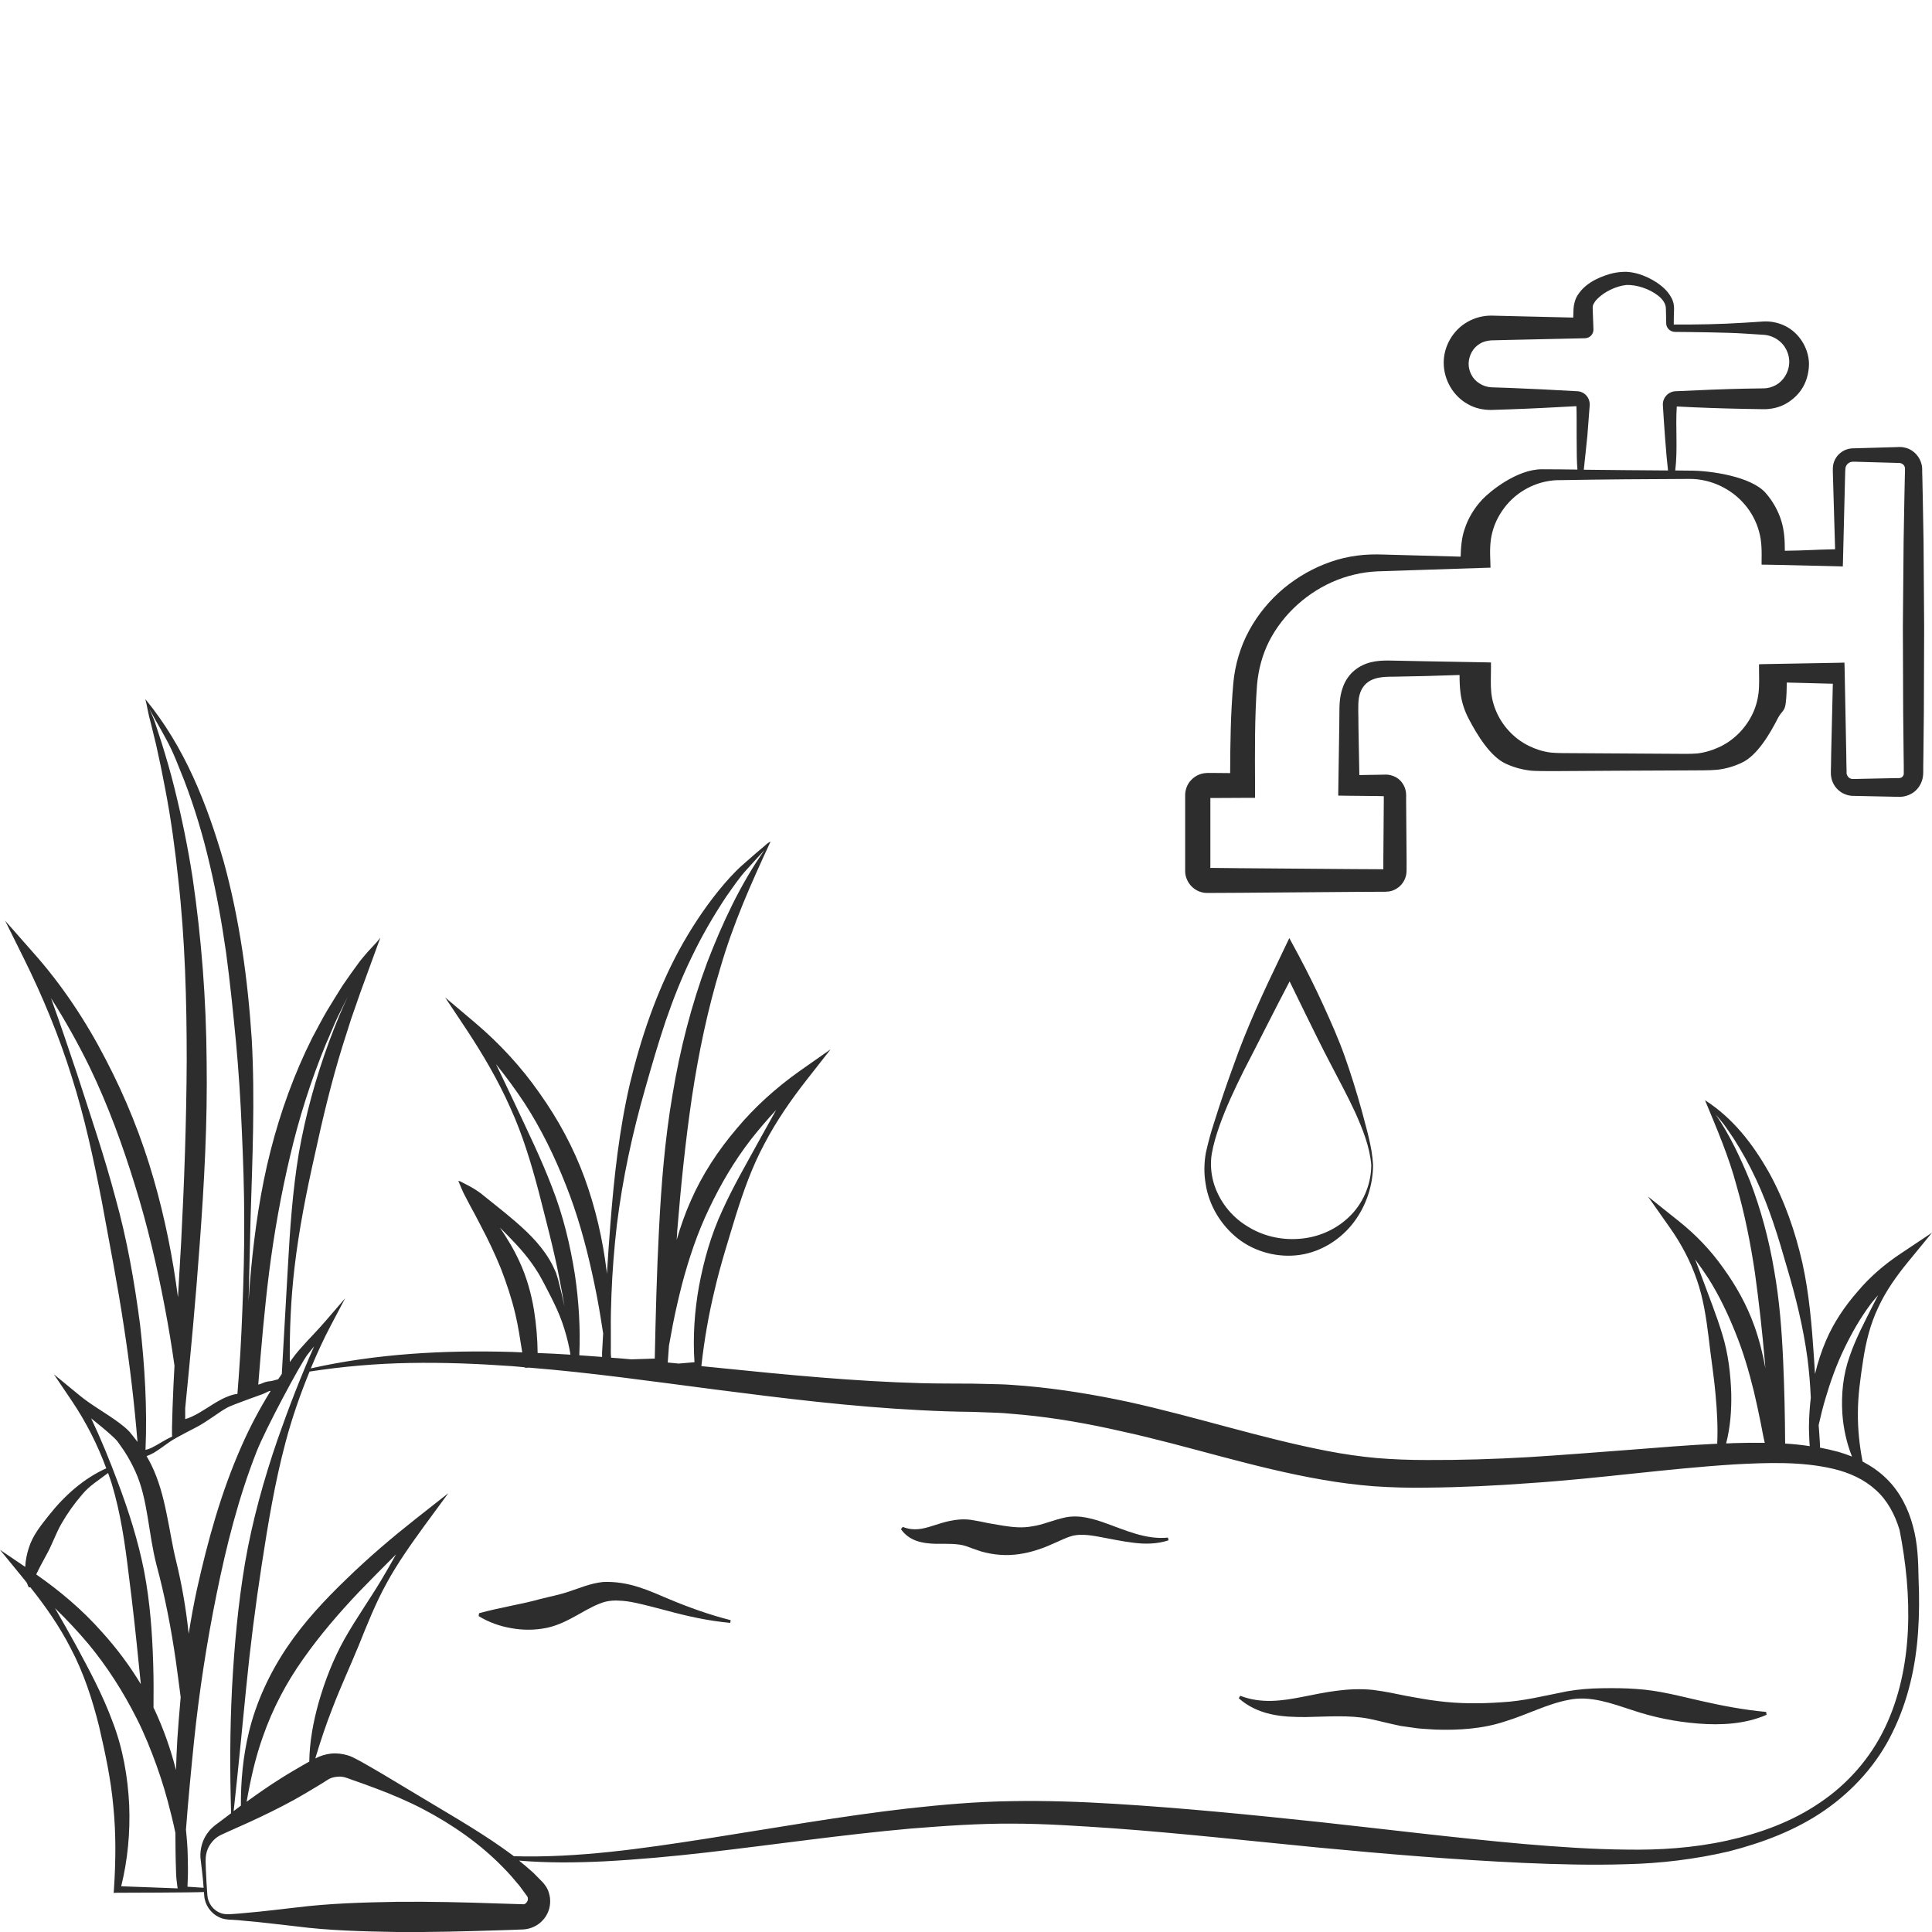 <?xml version="1.0" encoding="utf-8"?>
<!-- Generator: Adobe Illustrator 24.1.2, SVG Export Plug-In . SVG Version: 6.00 Build 0)  -->
<svg version="1.1" id="Layer_1" xmlns="http://www.w3.org/2000/svg" xmlns:xlink="http://www.w3.org/1999/xlink" x="0px" y="0px"
	 viewBox="0 0 128 128" style="enable-background:new 0 0 128 128;" xml:space="preserve">
<style type="text/css">
	.st0{fill:#2D2D2D;}
</style>
<g>
	<path class="st0" d="M112.74,112.7c-1.4-0.31-2.81-0.71-4.32-0.8c-0.75-0.06-1.52-0.06-2.29-0.05c-0.76,0.01-1.54,0.07-2.29,0.2
		c-1.49,0.29-2.93,0.66-4.36,0.73c-1.42,0.1-2.81,0.1-4.21-0.08c-0.7-0.08-1.39-0.22-2.09-0.34c-0.71-0.14-1.35-0.29-2.22-0.4
		c-1.65-0.17-3.2,0.17-4.61,0.45c-1.41,0.28-2.78,0.48-4.18-0.06l-0.1,0.16c0.57,0.52,1.31,0.87,2.09,1.05
		c0.78,0.18,1.57,0.2,2.32,0.2c1.52-0.03,2.93-0.14,4.21,0.11c0.59,0.12,1.38,0.33,2.12,0.48c0.38,0.05,0.76,0.11,1.14,0.16
		c0.38,0.04,0.77,0.05,1.16,0.08c1.54,0.05,3.13-0.05,4.6-0.54c1.48-0.45,2.81-1.17,4.22-1.43c1.41-0.3,2.83,0.23,4.21,0.68
		c1.39,0.47,2.85,0.77,4.37,0.89c1.51,0.12,3.11,0.04,4.53-0.58l-0.03-0.19C115.52,113.28,114.15,113.02,112.74,112.7z"/>
	<path class="st0" d="M73.1,100.86c-0.37-0.13-0.75-0.24-1.16-0.32c-0.4-0.08-0.91-0.1-1.35-0.01c-0.87,0.19-1.52,0.5-2.19,0.59
		c-0.66,0.13-1.3,0.06-1.95-0.04l-0.99-0.17c-0.34-0.08-0.63-0.13-1.16-0.22c-0.98-0.12-1.81,0.18-2.48,0.39
		c-0.69,0.22-1.28,0.37-2.01,0.08l-0.12,0.15c0.23,0.34,0.59,0.62,1.02,0.77c0.42,0.15,0.87,0.19,1.27,0.2
		c0.81,0,1.49-0.02,2.01,0.15c0.2,0.07,0.64,0.24,1.02,0.36c0.4,0.11,0.81,0.19,1.24,0.22c0.85,0.07,1.74-0.08,2.54-0.35
		c0.81-0.26,1.51-0.66,2.1-0.86c0.53-0.19,1.22-0.12,1.95,0.02c0.73,0.13,1.48,0.3,2.25,0.39c0.77,0.1,1.58,0.09,2.33-0.16
		l-0.04-0.18C75.9,102.02,74.55,101.37,73.1,100.86z"/>
	<path class="st0" d="M126.74,101.12c-0.3-1.15-0.87-2.3-1.77-3.17c-0.47-0.46-1-0.82-1.57-1.12c-0.21-1.08-0.32-2.15-0.31-3.21
		c0-1.18,0.17-2.34,0.35-3.52c0.18-1.18,0.47-2.38,1-3.48c0.51-1.11,1.23-2.11,2-3.05l1.56-1.9l-2.1,1.4
		c-1.05,0.7-2.02,1.53-2.84,2.51c-0.84,0.96-1.57,2.04-2.08,3.23c-0.31,0.72-0.55,1.46-0.73,2.22l-0.07-1.08
		c-0.14-2.1-0.31-4.21-0.77-6.29c-0.47-2.06-1.17-4.1-2.21-5.98c-1.06-1.87-2.36-3.58-4.24-4.79c0.81,1.95,1.58,3.74,2.09,5.66
		c0.55,1.9,0.93,3.84,1.22,5.79c0.27,1.96,0.49,3.93,0.66,5.92c0.01,0.13,0.02,0.25,0.03,0.38c-0.17-0.95-0.41-1.9-0.74-2.82
		c-0.49-1.36-1.2-2.64-2.05-3.81c-0.83-1.18-1.83-2.22-2.95-3.11l-2.04-1.63l1.47,2.09c0.74,1.05,1.35,2.2,1.77,3.43
		c0.43,1.22,0.62,2.52,0.78,3.8c0.14,1.28,0.35,2.54,0.46,3.81c0.1,1.08,0.16,2.17,0.11,3.25c-1.93,0.09-3.83,0.25-5.74,0.4
		c-2.26,0.17-4.51,0.35-6.76,0.49c-2.25,0.13-4.5,0.2-6.74,0.19c-1.13,0-2.23-0.04-3.32-0.13c-1.09-0.1-2.19-0.26-3.28-0.47
		c-4.36-0.84-8.68-2.26-13.17-3.25c-2.25-0.48-4.53-0.86-6.84-1.06c-0.58-0.04-1.16-0.1-1.74-0.11l-1.74-0.04
		c-1.13-0.01-2.24,0-3.37-0.03c-4.49-0.12-8.99-0.56-13.5-1.02c-0.36-0.04-0.73-0.07-1.1-0.11l0-0.03c0.19-1.71,0.48-3.38,0.88-5.03
		c0.38-1.65,0.9-3.26,1.39-4.89c0.51-1.62,1.08-3.25,1.9-4.77c0.79-1.52,1.78-2.94,2.83-4.28l1.56-1.99L52.92,71
		c-1.51,1.08-2.91,2.33-4.11,3.77c-1.22,1.43-2.27,3.02-3.03,4.75c-0.38,0.85-0.69,1.73-0.95,2.63c0.02-0.21,0.03-0.41,0.04-0.62
		c0.24-2.96,0.54-5.91,0.97-8.83c0.44-2.92,1.04-5.81,1.9-8.63c0.83-2.85,2.01-5.52,3.31-8.31c-0.08,0.03-0.25,0.14-0.3,0.2
		l-0.22,0.19l-0.45,0.38l-0.88,0.77c-0.59,0.52-1.12,1.13-1.61,1.73c-0.99,1.23-1.85,2.55-2.61,3.94c-1.5,2.78-2.52,5.8-3.25,8.84
		c-0.71,3.06-1.05,6.19-1.29,9.29c-0.09,1.1-0.16,2.2-0.23,3.3c-0.01-0.07-0.01-0.13-0.02-0.2c-0.26-2.09-0.73-4.16-1.46-6.16
		c-0.73-2-1.75-3.88-2.98-5.61c-1.21-1.74-2.66-3.3-4.26-4.66l-2-1.69l1.43,2.15C32,69.87,33,71.57,33.8,73.37
		c0.82,1.79,1.39,3.69,1.89,5.58c0.48,1.9,0.99,3.78,1.36,5.7c0.13,0.65,0.25,1.31,0.36,1.96c0,0,0,0,0-0.01
		c-0.13-0.6-0.27-1.21-0.43-1.81l-0.14-0.46l-0.21-0.46c-0.15-0.3-0.32-0.58-0.5-0.84c-0.75-1.07-1.72-1.89-2.66-2.67l-1.42-1.14
		c-0.23-0.2-0.52-0.39-0.78-0.54c-0.13-0.08-0.27-0.15-0.41-0.22l-0.21-0.11l-0.1-0.05c-0.04-0.04-0.15-0.06-0.19-0.05
		c0.03,0.05,0.06,0.1,0.08,0.16c0,0.01-0.01,0.02,0,0.02l0.02,0.03c0.07,0.16,0.14,0.35,0.24,0.56l0.4,0.77
		c0.26,0.48,0.52,0.95,0.76,1.43c0.5,0.94,0.95,1.9,1.34,2.86c0.37,0.97,0.7,1.95,0.94,2.97c0.2,0.83,0.32,1.69,0.46,2.55
		c-0.22-0.01-0.44-0.02-0.66-0.03c-4.47-0.13-8.99,0.11-13.35,1.09c0.41-0.98,0.85-1.95,1.35-2.89l0.93-1.76l-1.3,1.51
		c-0.53,0.62-1.12,1.2-1.67,1.83c-0.25,0.28-0.48,0.58-0.7,0.89c-0.02-2.09,0.07-4.17,0.31-6.24c0.29-2.5,0.78-4.98,1.33-7.42
		c0.53-2.45,1.11-4.88,1.85-7.27l0.57-1.79l0.62-1.78l1.32-3.62c-0.18,0.24-0.39,0.47-0.63,0.72c-0.24,0.25-0.48,0.54-0.71,0.82
		c-0.41,0.55-0.78,1.08-1.16,1.63c-0.36,0.56-0.7,1.13-1.05,1.7c-0.34,0.58-0.64,1.17-0.96,1.76c-1.2,2.39-2.11,4.92-2.77,7.51
		c-0.66,2.59-1.04,5.24-1.29,7.88c-0.06,0.68-0.12,1.36-0.16,2.05l0.13-5.42c0.12-3.96,0.3-7.91,0.08-11.9
		c-0.26-3.96-0.8-7.93-1.86-11.79c-1.11-3.83-2.58-7.59-5.19-10.76c0.12,0.45,0.19,1,0.35,1.54l0.36,1.47l0.32,1.48l0.29,1.48
		c0.38,1.97,0.65,3.97,0.86,5.96c0.45,3.99,0.56,8.01,0.56,12.02c-0.02,4.02-0.16,8.04-0.37,12.06c-0.07,1.21-0.14,2.42-0.21,3.62
		c-0.34-2.64-0.87-5.27-1.61-7.84C9.4,75.39,8.33,72.72,7,70.18c-1.31-2.54-2.91-4.95-4.81-7.08L0.34,61l1.23,2.48
		c1.25,2.52,2.34,5.15,3.18,7.85c0.86,2.7,1.45,5.47,1.99,8.24c0.51,2.78,1.05,5.54,1.47,8.33c0.39,2.53,0.69,5.07,0.9,7.63
		c-0.17-0.23-0.34-0.44-0.52-0.66c-0.24-0.26-0.46-0.42-0.69-0.6c-0.89-0.66-1.87-1.19-2.64-1.83l-1.69-1.39l1.2,1.78
		c0.93,1.38,1.69,2.88,2.27,4.45c-1.49,0.67-2.76,1.8-3.79,3.1c-0.52,0.66-1.08,1.33-1.34,2.17c-0.13,0.4-0.22,0.83-0.24,1.26
		L0,102.68l1.61,1.97c0.06,0.07,0.11,0.15,0.17,0.22c0.04,0.1,0.08,0.21,0.13,0.3l0.1-0.01c1.01,1.27,1.94,2.6,2.68,4.05
		c0.86,1.63,1.43,3.39,1.87,5.15c0.41,1.77,0.79,3.53,0.95,5.34c0.18,1.8,0.16,3.62,0.04,5.45l-0.02,0.26l0.23-0.01
		c0,0,5.23-0.01,5.75-0.05c0.01,0.13,0.01,0.12,0.02,0.24c0.04,0.6,0.42,1.16,0.97,1.42c0.26,0.14,0.61,0.18,0.88,0.18
		c0.28,0.01,0.56,0.04,0.84,0.07c1.12,0.09,2.23,0.24,3.35,0.36c2.23,0.29,4.47,0.34,6.7,0.38c2.23,0.02,4.47-0.04,6.7-0.11
		c0.57-0.02,1.08-0.03,1.71-0.06c0.48-0.03,0.96-0.25,1.28-0.61c0.33-0.35,0.5-0.82,0.49-1.29c0-0.24-0.06-0.47-0.14-0.69
		c-0.05-0.1-0.1-0.21-0.17-0.3c-0.07-0.1-0.14-0.19-0.18-0.23l-0.62-0.63c-0.31-0.28-0.63-0.55-0.95-0.81
		c1.87,0.16,3.76,0.14,5.63,0.05c2.27-0.12,4.54-0.33,6.8-0.59c4.51-0.52,9-1.18,13.49-1.58c2.25-0.18,4.49-0.34,6.72-0.33
		c2.24,0,4.49,0.16,6.74,0.31c4.5,0.33,9,0.83,13.52,1.27c4.51,0.43,9.04,0.81,13.59,1.02c2.28,0.1,4.55,0.16,6.84,0.09
		c2.29-0.05,4.59-0.33,6.82-0.85c2.22-0.57,4.42-1.39,6.33-2.71c1.9-1.31,3.51-3.09,4.52-5.19c1.03-2.09,1.54-4.39,1.69-6.69
		c0.08-1.15,0.08-2.31,0.03-3.45C127.09,103.47,127.06,102.27,126.74,101.12z M120.93,92.69c0.34-1.16,0.74-2.27,1.25-3.33
		c0.51-1.06,1.09-2.08,1.81-3.03c0.14-0.18,0.29-0.35,0.44-0.52c-0.11,0.21-0.22,0.43-0.33,0.64c-0.55,1.11-1.15,2.21-1.56,3.42
		c-0.43,1.2-0.56,2.5-0.48,3.78c0.07,0.98,0.28,1.95,0.64,2.85c-0.3-0.12-0.6-0.22-0.9-0.31c-0.41-0.11-0.81-0.2-1.22-0.28
		c0-0.43-0.05-0.83-0.07-1.25l-0.02-0.24C120.62,93.84,120.76,93.26,120.93,92.69z M115.94,78.24c-0.63-1.53-1.35-3.07-2.27-4.4
		l0.29,0.34c0.34,0.39,0.6,0.82,0.9,1.25c0.55,0.87,1.05,1.76,1.48,2.69c0.87,1.85,1.47,3.81,2.04,5.81c0.59,1.97,1.09,4,1.37,6.07
		c0.11,0.86,0.18,1.73,0.22,2.6c-0.07,0.6-0.11,1.2-0.12,1.79c-0.01,0.31,0.01,0.63,0.02,0.94c0,0.16,0.02,0.32,0.03,0.48
		c-0.54-0.08-1.09-0.14-1.63-0.17c-0.01-1.81-0.05-3.62-0.13-5.44c-0.09-2.01-0.24-4.04-0.6-6.05
		C117.2,82.13,116.67,80.15,115.94,78.24z M112.77,84.66c-0.16-0.41-0.31-0.81-0.46-1.22c0.3,0.41,0.59,0.82,0.87,1.25
		c0.72,1.14,1.3,2.36,1.8,3.61c0.51,1.25,0.89,2.55,1.22,3.89c0.16,0.67,0.3,1.34,0.44,2.02l0.2,1.03l0.08,0.35
		c-0.69-0.01-1.38,0-2.07,0.02c-0.16,0.01-0.33,0.02-0.49,0.02c0.28-1.07,0.36-2.19,0.34-3.28c-0.04-1.33-0.2-2.67-0.59-3.94
		C113.72,87.12,113.22,85.89,112.77,84.66z M45.18,85.11c0.46-1.74,1.03-3.44,1.8-5.04c0.76-1.6,1.66-3.14,2.75-4.55
		c0.53-0.68,1.1-1.34,1.69-1.98c-0.38,0.68-0.76,1.37-1.14,2.05c-0.83,1.52-1.71,3.02-2.43,4.62c-0.74,1.59-1.22,3.29-1.54,5.01
		c-0.3,1.66-0.41,3.36-0.3,5.03l-1.05,0.09c-0.24-0.02-0.48-0.05-0.72-0.07c0.03-0.37,0.05-0.74,0.08-1.11l0.26-1.41
		C44.75,86.87,44.96,85.98,45.18,85.11z M40.51,85.78c0.06-1.55,0.18-3.1,0.36-4.64c0.38-3.08,1.04-6.11,1.89-9.07
		c0.42-1.48,0.85-2.96,1.34-4.42c0.5-1.45,1.06-2.88,1.73-4.25c0.66-1.38,1.43-2.71,2.28-3.99c0.45-0.63,0.86-1.26,1.39-1.83
		l0.78-0.86l0.37-0.4c-1.58,2.23-2.79,4.83-3.8,7.45c-1.05,2.83-1.8,5.76-2.29,8.73c-0.51,2.97-0.75,5.97-0.9,8.96
		c-0.15,2.86-0.22,5.71-0.28,8.55l-1.56,0.05c-0.44-0.04-0.89-0.08-1.33-0.11l-0.01-0.1c-0.02-0.18-0.01-0.39-0.01-0.58l0-1.16
		C40.46,87.33,40.48,86.55,40.51,85.78z M36.58,78.67c-0.71-1.87-1.59-3.66-2.43-5.46c-0.43-0.9-0.85-1.81-1.29-2.71
		c0.67,0.84,1.31,1.7,1.9,2.6c1.1,1.7,1.99,3.53,2.73,5.41c0.75,1.88,1.3,3.85,1.74,5.85c0.22,1,0.42,2.01,0.58,3.03l0.15,0.95
		l-0.05,0.91c-0.01,0.2-0.03,0.38-0.02,0.59l0,0.06c-0.5-0.04-1.01-0.07-1.51-0.11c0.08-1.78-0.03-3.56-0.29-5.33
		C37.78,82.49,37.31,80.53,36.58,78.67z M34.41,83.57c-0.36-0.79-0.81-1.53-1.29-2.24c0.77,0.77,1.51,1.52,2.1,2.35
		c0.17,0.23,0.32,0.47,0.47,0.71c0.14,0.23,0.27,0.49,0.41,0.75c0.28,0.53,0.56,1.08,0.81,1.63c0.25,0.56,0.45,1.13,0.61,1.72
		c0.08,0.29,0.15,0.59,0.21,0.89c0.03,0.12,0.04,0.25,0.06,0.37c-0.72-0.05-1.45-0.08-2.17-0.11c-0.01-0.94-0.09-1.89-0.24-2.83
		C35.2,85.71,34.89,84.6,34.41,83.57z M17.83,84.29c0.33-2.6,0.79-5.17,1.39-7.7c0.59-2.53,1.38-5.01,2.37-7.42
		c0.27-0.59,0.5-1.2,0.78-1.79c0.23-0.45,0.44-0.9,0.67-1.35c-0.18,0.4-0.37,0.8-0.54,1.21c-0.24,0.59-0.48,1.18-0.7,1.78
		c-0.88,2.39-1.56,4.86-2,7.37c-0.42,2.52-0.59,5.06-0.73,7.59l-0.4,7.05c-0.08,0.12-0.16,0.23-0.24,0.35
		c-0.05,0.01-0.1,0.03-0.15,0.04c-0.2,0.06-0.31,0.09-0.51,0.1c-0.32,0.06-0.45,0.17-0.61,0.2c-0.02,0.01-0.04,0.01-0.05,0.01
		C17.31,89.23,17.52,86.75,17.83,84.29z M12.27,93.97l0-0.67c0.36-3.61,0.7-7.23,0.96-10.86c0.3-4.03,0.52-8.09,0.46-12.15
		c-0.03-4.06-0.34-8.12-0.93-12.14c-0.31-2.01-0.72-4-1.21-5.97c-0.24-0.98-0.53-1.96-0.83-2.93l-0.47-1.44
		c-0.1-0.28-0.23-0.56-0.36-0.85l0.07,0.13l0.36,0.65c0.25,0.43,0.49,0.86,0.72,1.29c0.47,0.86,0.8,1.78,1.17,2.69
		c0.7,1.83,1.26,3.71,1.7,5.62c0.45,1.91,0.79,3.83,1.07,5.78c0.26,1.94,0.46,3.9,0.65,5.86c0.18,1.95,0.31,3.92,0.39,5.89
		c0.09,1.97,0.16,3.95,0.16,5.92c0.01,1.98-0.04,3.95-0.12,5.93c-0.04,0.99-0.08,1.97-0.14,2.96l-0.1,1.48
		c-0.03,0.39-0.06,0.82-0.09,1.19c-0.38,0.04-0.7,0.19-1,0.33c-0.37,0.19-0.71,0.41-1.04,0.62c-0.33,0.21-0.66,0.41-0.99,0.56
		c-0.14,0.07-0.29,0.12-0.43,0.16C12.27,93.99,12.27,93.98,12.27,93.97z M13.04,94.54c0.38-0.2,0.71-0.43,1.04-0.65
		c0.33-0.22,0.64-0.45,0.97-0.63c0.32-0.18,2.12-0.81,2.33-0.89c0.21-0.08,0.41-0.2,0.47-0.21c0.02,0,0.04-0.01,0.08-0.01
		c-0.72,1.17-1.37,2.38-1.92,3.64c-1.36,3.06-2.25,6.3-2.97,9.54c-0.21,0.96-0.38,1.93-0.54,2.91c-0.17-1.63-0.45-3.26-0.84-4.85
		c-0.25-1.01-0.4-2.06-0.63-3.14c-0.22-1.08-0.51-2.2-1.02-3.23c-0.09-0.19-0.2-0.37-0.3-0.55c0.18-0.06,0.35-0.15,0.5-0.23
		c0.23-0.14,0.44-0.29,0.65-0.44c0.21-0.15,0.41-0.3,0.63-0.43C11.6,95.29,12.8,94.66,13.04,94.54z M7.65,79.37
		C6.92,76.61,6,73.92,5.13,71.22c-0.57-1.7-1.14-3.4-1.75-5.09c0.94,1.48,1.8,3.01,2.57,4.59c1.21,2.51,2.17,5.14,2.99,7.8
		c0.83,2.67,1.47,5.39,1.99,8.15c0.24,1.26,0.45,2.53,0.63,3.81c-0.08,1.32-0.21,4.52-0.15,4.69c-0.24,0.11-0.47,0.24-0.69,0.37
		c-0.22,0.13-0.44,0.26-0.66,0.37c-0.14,0.07-0.28,0.12-0.42,0.15c0.12-2.77-0.05-5.55-0.36-8.3C8.91,84.94,8.42,82.12,7.65,79.37z
		 M3.06,103.04c0.38-0.66,0.62-1.41,1.01-2.09c0.39-0.68,0.85-1.33,1.37-1.93c0.48-0.59,1.1-0.95,1.72-1.43
		c0.1,0.29,0.15,0.41,0.24,0.7c0.59,1.95,0.88,3.96,1.12,5.97c0.26,2,0.48,4.02,0.68,6.04c0.04,0.43,0.09,0.85,0.13,1.28
		c-0.74-1.23-1.61-2.39-2.57-3.45c-1.29-1.46-2.78-2.72-4.36-3.82C2.6,103.88,2.83,103.47,3.06,103.04z M8.03,124.97
		c0.43-1.74,0.6-3.55,0.53-5.36c-0.09-1.89-0.42-3.78-1.1-5.54c-0.65-1.77-1.54-3.42-2.42-5.05c-0.46-0.83-0.92-1.66-1.4-2.48
		c0.78,0.76,1.52,1.55,2.22,2.38c1.25,1.51,2.3,3.16,3.18,4.9c0.28,0.54,0.52,1.1,0.76,1.66c0.11,0.28,0.19,0.5,0.27,0.68
		c0.4,1.03,0.75,2.08,1.04,3.16c0.19,0.7,0.36,1.4,0.51,2.11l0.01,1.23c0,0.41,0.02,0.83,0.03,1.24c0,0.4,0.05,0.81,0.11,1.21
		L8.03,124.97z M11.75,115.21c-0.04,0.69-0.07,1.38-0.09,2.06c-0.35-1.38-0.83-2.74-1.44-4.04c-0.02-0.03-0.03-0.06-0.05-0.09
		c0.01-0.96,0.01-1.92-0.02-2.89c-0.06-2.05-0.21-4.11-0.6-6.15c-0.4-2.03-1.03-4.01-1.76-5.94c-0.53-1.42-1.1-2.82-1.75-4.19
		c0.43,0.35,0.86,0.69,1.26,1.05c0.19,0.17,0.39,0.35,0.5,0.5c0.14,0.2,0.3,0.42,0.44,0.63c0.28,0.43,0.52,0.88,0.73,1.34
		c0.84,1.85,0.84,4.02,1.4,6.2c0.56,2.07,0.96,4.15,1.27,6.28c0.11,0.82,0.23,1.65,0.33,2.47
		C11.89,113.37,11.81,114.29,11.75,115.21z M13.39,122.16c-0.09,0.3-0.13,0.61-0.11,0.91c0.03,0.31,0.07,0.56,0.1,0.85
		c0.05,0.38,0.08,0.77,0.11,1.15c-0.36-0.02-0.71-0.05-1.07-0.07c0.02-0.42,0.04-0.88,0.03-1.34c-0.01-0.51-0.01-1.01-0.05-1.52
		c-0.02-0.31-0.05-0.62-0.08-0.92c0.15-1.98,0.34-3.95,0.54-5.91c0.34-3.26,0.84-6.5,1.49-9.7c0.65-3.21,1.45-6.38,2.64-9.41
		c0.58-1.5,2.95-5.9,3.38-6.45c0.14-0.18,0.29-0.37,0.44-0.55c-0.89,2.02-1.69,4.08-2.42,6.17c-0.91,2.65-1.67,5.37-2.15,8.14
		c-0.47,2.77-0.72,5.57-0.87,8.36c-0.14,2.75-0.14,5.51-0.06,8.26l-0.78,0.59c-0.21,0.15-0.5,0.36-0.7,0.62
		C13.64,121.57,13.48,121.86,13.39,122.16z M34.41,124.93l0.47,0.64c0.05,0.06,0.06,0.09,0.07,0.11c0.02,0.02,0.01,0.05,0.02,0.07
		c0,0.05,0.01,0.09,0,0.13c-0.05,0.18-0.2,0.31-0.34,0.28l-1.64-0.05c-2.23-0.08-4.47-0.13-6.7-0.11c-2.23,0.04-4.47,0.1-6.7,0.38
		c-1.12,0.12-2.23,0.27-3.35,0.36c-0.28,0.03-0.56,0.05-0.84,0.07c-0.29,0.02-0.52,0.03-0.77-0.06c-0.49-0.17-0.85-0.65-0.89-1.17
		c-0.04-0.56-0.08-1.12-0.1-1.68c0-0.27-0.03-0.57-0.01-0.83c0.02-0.26,0.09-0.51,0.21-0.73c0.12-0.22,0.28-0.41,0.46-0.56
		c0.19-0.16,0.39-0.23,0.66-0.36l1.54-0.69c1.02-0.47,2.03-0.96,3.01-1.5c0.49-0.27,0.97-0.56,1.45-0.85
		c0.24-0.14,0.48-0.29,0.71-0.44c0.15-0.1,0.31-0.17,0.49-0.2c0.17-0.03,0.36-0.05,0.54-0.02c0.1,0.02,0.16,0.03,0.3,0.08l0.39,0.14
		c0.52,0.18,1.05,0.37,1.57,0.57c1.04,0.39,2.07,0.83,3.05,1.34c1.97,1.03,3.82,2.32,5.34,3.89
		C33.72,124.11,34.07,124.52,34.41,124.93z M16.34,119.37c0.26-1.48,0.58-2.93,1.08-4.32c0.64-1.84,1.54-3.55,2.66-5.13
		c1.11-1.58,2.39-3.07,3.75-4.5c0.79-0.82,1.6-1.63,2.41-2.44c-0.32,0.58-0.65,1.15-0.99,1.72c-0.78,1.3-1.67,2.55-2.42,3.88
		c-0.75,1.34-1.31,2.78-1.73,4.26c-0.35,1.26-0.59,2.56-0.61,3.87c-0.13,0.07-0.26,0.15-0.39,0.22c-0.48,0.28-0.97,0.56-1.44,0.86
		C17.87,118.28,17.1,118.82,16.34,119.37z M124.88,114.47c-0.96,2.01-2.47,3.73-4.32,4.97c-1.84,1.26-3.98,2.03-6.16,2.51
		c-2.19,0.48-4.43,0.63-6.68,0.59c-2.25-0.02-4.5-0.18-6.75-0.37c-4.5-0.4-9-0.96-13.5-1.45c-4.51-0.48-9.03-0.93-13.58-1.21
		c-2.28-0.14-4.56-0.22-6.85-0.18c-2.3,0.03-4.58,0.23-6.85,0.48c-4.53,0.52-9,1.32-13.48,2.02c-4.2,0.65-8.42,1.27-12.67,1.15
		c-0.01-0.01-0.02-0.02-0.03-0.03c-1.85-1.38-3.79-2.49-5.72-3.65l-2.9-1.74c-0.49-0.29-0.98-0.57-1.47-0.85l-0.38-0.2
		c-0.12-0.07-0.32-0.16-0.49-0.21c-0.36-0.11-0.74-0.16-1.12-0.12c-0.36,0.04-0.71,0.15-1.04,0.32c0.34-1.14,0.71-2.25,1.14-3.34
		c0.53-1.39,1.16-2.74,1.73-4.13c0.56-1.39,1.12-2.81,1.85-4.13c0.72-1.33,1.6-2.56,2.49-3.79l1.6-2.18l-2.16,1.7
		c-1.57,1.24-3.1,2.54-4.54,3.94c-1.45,1.39-2.85,2.88-4,4.59c-1.14,1.7-2.03,3.61-2.51,5.6c-0.39,1.61-0.54,3.24-0.53,4.87
		c-0.02,0.02-0.05,0.03-0.07,0.05l-0.41,0.31c0.3-2.7,0.55-5.39,0.82-8.07c0.27-2.77,0.62-5.52,1.04-8.25
		c0.42-2.73,0.87-5.47,1.59-8.16c0.42-1.58,0.96-3.13,1.58-4.64c2.2-0.34,4.42-0.53,6.64-0.57c2.26-0.04,4.51,0.05,6.76,0.21
		c0.29,0.02,0.58,0.05,0.87,0.08l0.01,0.03l0.27-0.01c4.12,0.33,8.22,0.92,12.33,1.45c4.5,0.58,9.02,1.14,13.6,1.37
		c1.14,0.06,2.29,0.1,3.43,0.11l1.66,0.06c0.55,0.02,1.1,0.09,1.66,0.13c2.21,0.21,4.4,0.6,6.58,1.1c4.37,0.95,8.69,2.41,13.26,3.2
		c1.14,0.2,2.3,0.35,3.46,0.44c1.17,0.08,2.35,0.11,3.48,0.09c2.29-0.02,4.57-0.13,6.85-0.3c4.55-0.3,9.06-0.96,13.54-1.24
		c2.23-0.12,4.48-0.2,6.58,0.3c1.04,0.25,2.01,0.69,2.77,1.38c0.77,0.68,1.28,1.63,1.59,2.66
		C126.69,105.61,126.81,110.44,124.88,114.47z"/>
	<path class="st0" d="M39.96,104.81c-0.87,0.09-1.59,0.42-2.25,0.63c-0.67,0.23-1.3,0.34-1.92,0.5c-1.23,0.35-2.55,0.53-4.05,0.94
		l-0.03,0.19c0.67,0.41,1.4,0.67,2.16,0.8c0.76,0.14,1.57,0.14,2.35-0.02c0.78-0.16,1.5-0.55,2.14-0.91
		c0.65-0.37,1.23-0.69,1.78-0.83c0.27-0.06,0.59-0.09,0.92-0.06c0.33,0.01,0.66,0.06,0.99,0.13c0.67,0.14,1.36,0.33,2.06,0.51
		c1.39,0.38,2.83,0.7,4.27,0.83l0.03-0.18c-1.39-0.35-2.73-0.83-4.05-1.38C43.03,105.4,41.69,104.74,39.96,104.81z"/>
	<path class="st0" d="M78.52,57.47l0,0.26c0,0.18,0.04,0.37,0.12,0.54c0.14,0.34,0.42,0.62,0.76,0.77c0.17,0.07,0.35,0.12,0.54,0.12
		l0.27,0l1.91-0.01l3.82-0.03l3.82-0.03l1.91-0.01l0.12,0c0.06,0,0.17-0.01,0.25-0.02c0.17-0.03,0.34-0.09,0.49-0.19
		c0.3-0.18,0.52-0.48,0.61-0.82c0.05-0.15,0.05-0.4,0.05-0.43l0-0.24l0-0.48l-0.03-3.83l0-0.24c0-0.1,0.01-0.11-0.01-0.32
		c-0.04-0.34-0.21-0.66-0.46-0.87c-0.24-0.22-0.63-0.33-0.9-0.32l-0.48,0.01l-1.25,0.02L90,48.1c0.01-0.64-0.05-1.37,0.03-1.86
		c0.09-0.53,0.34-0.92,0.76-1.15c0.44-0.24,0.99-0.26,1.67-0.26l1.97-0.04l2.27-0.07c0,0.4,0.01,0.81,0.07,1.25
		c0.08,0.58,0.27,1.15,0.54,1.66c0.54,1.03,1.42,2.51,2.48,2.98c0.53,0.24,1.09,0.39,1.66,0.45c0.59,0.05,2.36,0.02,2.9,0.02
		l3.25-0.02l4.5-0.02c0.54-0.01,1.07,0.01,1.65-0.04c0.57-0.06,1.12-0.22,1.63-0.46c1.04-0.47,1.89-1.94,2.41-2.96
		c0.27-0.51,0.45-0.43,0.52-1c0.06-0.47,0.06-0.92,0.07-1.36l3.05,0.08l-0.11,4.66l-0.01,0.71l-0.01,0.35l0,0.18
		c0,0.07,0,0.18,0.02,0.26c0.05,0.36,0.25,0.71,0.54,0.94c0.14,0.12,0.31,0.2,0.49,0.26c0.09,0.03,0.18,0.05,0.27,0.06l0.14,0.01
		l0.09,0l2.83,0.06l0.2,0c0.1,0,0.19-0.01,0.29-0.03c0.19-0.04,0.38-0.12,0.54-0.22c0.33-0.21,0.57-0.56,0.66-0.94
		c0.05-0.2,0.05-0.41,0.05-0.5l0-0.35l0.01-0.71l0.03-2.83l0.02-5.67l-0.04-5.67l-0.05-2.83l-0.03-1.42l-0.01-0.35l0-0.18
		c0-0.09-0.01-0.19-0.03-0.28c-0.08-0.37-0.3-0.71-0.6-0.92c-0.15-0.11-0.32-0.19-0.5-0.23c-0.17-0.05-0.4-0.05-0.49-0.04
		l-0.71,0.02l-1.41,0.04l-0.71,0.02c-0.09,0-0.3,0-0.46,0.05c-0.17,0.04-0.33,0.12-0.46,0.22c-0.28,0.2-0.47,0.51-0.53,0.85
		c-0.01,0.08-0.02,0.17-0.02,0.25l0,0.18l0.01,0.35l0.14,4.79c-1.52,0.03-1.8,0.08-3.33,0.1c0-0.65-0.03-1.33-0.23-1.97
		c-0.21-0.69-0.57-1.32-1.04-1.86c-0.94-1.08-3.63-1.49-5.05-1.48c-0.42,0-0.53-0.01-0.94-0.01c0.17-1.43,0.01-2.82,0.1-4.24
		c1.5,0.08,2.99,0.13,4.49,0.16l1.24,0.02c0.51,0.01,1.07-0.11,1.53-0.38c0.46-0.27,0.86-0.65,1.12-1.12
		c0.26-0.47,0.38-1.01,0.38-1.53c-0.03-1.06-0.68-2.05-1.59-2.49c-0.45-0.22-0.96-0.32-1.44-0.29l-1.24,0.08
		c-1.56,0.1-3.13,0.13-4.69,0.12c0-0.34,0.01-0.69,0.02-1.03c0.01-0.24-0.05-0.53-0.18-0.75c-0.12-0.22-0.27-0.42-0.44-0.58
		c-0.34-0.33-0.73-0.57-1.15-0.77c-0.42-0.19-0.86-0.33-1.37-0.36c-0.51-0.01-0.98,0.08-1.42,0.24c-0.45,0.16-0.88,0.36-1.28,0.69
		c-0.2,0.16-0.39,0.37-0.55,0.62c-0.16,0.24-0.26,0.63-0.27,0.91l-0.02,0.57l-4.21-0.1l-1.22-0.03c-0.55,0-1.1,0.14-1.58,0.42
		c-0.96,0.54-1.59,1.63-1.57,2.74c0.01,1.11,0.64,2.18,1.59,2.7c0.47,0.28,1.02,0.39,1.55,0.39l1.22-0.04
		c1.48-0.05,2.95-0.13,4.43-0.21c0.04,0.64-0.02,3.4,0.07,4.2c-0.45-0.01-1.9-0.02-2.36-0.02c-1.65,0-3.45,1.47-3.96,2.02
		c-0.51,0.55-0.92,1.21-1.15,1.93c-0.21,0.59-0.25,1.24-0.27,1.84l-5.12-0.14c-0.55-0.02-1.15-0.01-1.74,0.07
		c-0.59,0.08-1.18,0.21-1.74,0.41c-1.13,0.39-2.19,0.99-3.12,1.76c-0.92,0.77-1.71,1.72-2.29,2.79c-0.58,1.06-0.94,2.28-1.05,3.49
		c-0.18,2.01-0.2,3.98-0.21,5.96l-1.09-0.01l-0.24,0l-0.12,0h-0.06l-0.13,0.01c-0.37,0.03-0.72,0.21-0.97,0.49
		c-0.25,0.26-0.38,0.67-0.37,1v0.48l0,3.83L78.52,57.47z M104.5,25.92c-1.21-0.07-3.37-0.18-4.49-0.22l-1.21-0.04
		c-0.28-0.02-0.54-0.1-0.77-0.25c-0.47-0.28-0.74-0.81-0.73-1.34c0.02-0.52,0.29-1.04,0.75-1.3c0.22-0.14,0.48-0.2,0.75-0.22
		l1.21-0.03l5-0.11c0.32-0.01,0.57-0.27,0.56-0.59l-0.05-1.36c0-0.14-0.01-0.18,0.05-0.31c0.06-0.11,0.14-0.24,0.26-0.35
		c0.47-0.48,1.25-0.85,1.93-0.92c0.69-0.02,1.53,0.26,2.11,0.72c0.3,0.24,0.5,0.53,0.5,0.86c0.01,0.22,0.01,0.62,0.02,0.96
		c0,0.31,0.26,0.56,0.57,0.57c1.07,0.01,3.39,0.03,4.62,0.11l1.24,0.08c0.35,0.02,0.66,0.13,0.93,0.31
		c0.54,0.36,0.83,0.99,0.79,1.59c-0.04,0.6-0.38,1.15-0.88,1.43c-0.26,0.14-0.52,0.22-0.84,0.22l-1.24,0.02
		c-1.15,0.02-3.34,0.11-4.57,0.17c-0.49,0.02-0.87,0.44-0.84,0.93c0.07,1.17,0.21,3.22,0.34,4.32c-1.86-0.01-3.72-0.03-5.58-0.05
		c0.08-0.8,0.17-1.52,0.24-2.28c0.04-0.46,0.1-1.31,0.15-1.97C105.36,26.37,104.99,25.94,104.5,25.92z M80.19,57.47l0-0.48l0-3.83
		l0-0.29l0.22,0l1.91-0.01l0.83,0l0-0.83c-0.01-2.23-0.03-4.47,0.13-6.64c0.09-1.03,0.35-2.01,0.81-2.92
		c0.47-0.91,1.11-1.73,1.88-2.42c0.77-0.69,1.66-1.25,2.63-1.63c0.48-0.19,0.98-0.33,1.49-0.43c0.51-0.1,1.02-0.14,1.59-0.15
		l6.69-0.22l0.38-0.01l-0.01-0.35c-0.03-0.73-0.04-1.38,0.14-2.03c0.17-0.65,0.5-1.25,0.93-1.77c0.87-1.04,2.21-1.68,3.61-1.65
		c2.85-0.05,5.69-0.07,8.54-0.08c1.38,0,2.73,0.64,3.62,1.68c0.45,0.52,0.78,1.14,0.96,1.8c0.19,0.66,0.18,1.34,0.17,2.05l0,0.15
		l0.15,0c1.66,0.02,3.32,0.08,4.98,0.11l0.25,0.01l0.01-0.26l0.14-5.67l0.01-0.35l0.01-0.17c0-0.03,0.01-0.07,0.01-0.1
		c0.03-0.13,0.11-0.24,0.22-0.31c0.05-0.03,0.11-0.06,0.17-0.07c0.07-0.01,0.1-0.01,0.24-0.01l0.71,0.02l1.41,0.04l0.71,0.02
		c0.15,0,0.15,0.01,0.21,0.02c0.05,0.02,0.09,0.04,0.13,0.07c0.08,0.06,0.13,0.16,0.14,0.25c0,0.02,0,0.05,0,0.07l0,0.17l-0.01,0.35
		l-0.03,1.42l-0.05,2.83l-0.05,5.67l0.02,5.67l0.03,2.83l0.01,0.71l0,0.35c0,0.15,0,0.17,0,0.21c-0.01,0.07-0.06,0.15-0.12,0.2
		c-0.03,0.02-0.07,0.04-0.11,0.05c-0.02,0-0.04,0.01-0.06,0.01c-0.02,0-0.11,0-0.16,0l-2.83,0.06l-0.12,0c-0.02,0-0.05,0-0.07-0.01
		c-0.05-0.01-0.09-0.03-0.14-0.06c-0.08-0.06-0.14-0.15-0.17-0.25c-0.01-0.03-0.01-0.04-0.01-0.09l0-0.18l-0.01-0.35l-0.01-0.71
		l-0.11-5.67l-0.01-0.39l-0.38,0.01l-4.98,0.09l-0.3,0.01l0,0.29c0,0.54,0.03,1.09-0.03,1.59c-0.06,0.51-0.2,1.01-0.43,1.47
		c-0.46,0.92-1.22,1.69-2.16,2.13c-0.47,0.22-0.97,0.37-1.48,0.43c-0.5,0.04-1.06,0.02-1.6,0.02l-3.25-0.02l-3.25-0.02
		c-0.54-0.01-1.1,0.01-1.59-0.04c-0.51-0.06-1-0.22-1.45-0.44c-0.91-0.44-1.66-1.21-2.09-2.11c-0.22-0.45-0.36-0.94-0.41-1.43
		c-0.05-0.48-0.02-1.03-0.02-1.57l0-0.42l-0.43-0.01l-3.94-0.07l-1.97-0.04c-0.61-0.01-1.43-0.06-2.18,0.31
		c-0.37,0.18-0.72,0.46-0.96,0.81c-0.25,0.35-0.39,0.75-0.47,1.13c-0.08,0.38-0.09,0.78-0.09,1.09l-0.01,0.99l-0.06,3.95l-0.01,0.66
		l0.68,0.01l1.91,0.02l0.43,0.01l0,0.34l-0.03,3.83l0,0.48c0,0.06,0,0.13,0,0.19h-0.02l-1.91-0.01l-3.82-0.03l-3.82-0.03L80.2,57.5
		l-0.02,0V57.47z"/>
	<path class="st0" d="M87.67,66.59c-0.51-1.12-1.06-2.22-1.64-3.31l-0.61-1.13l-0.54,1.13c-1.16,2.41-2.29,4.83-3.17,7.35
		c-0.46,1.25-0.89,2.52-1.29,3.8c-0.21,0.64-0.38,1.28-0.53,1.95c-0.12,0.68-0.13,1.38-0.01,2.07c0.21,1.38,0.98,2.69,2.12,3.6
		c1.14,0.9,2.68,1.3,4.12,1.09c1.45-0.21,2.74-1.06,3.57-2.16c0.84-1.11,1.27-2.46,1.28-3.8c-0.07-1.25-0.45-2.43-0.76-3.63
		c-0.33-1.19-0.7-2.38-1.11-3.54S88.18,67.71,87.67,66.59z M90.85,77.18c0,1.32-0.57,2.61-1.51,3.48c-0.93,0.88-2.14,1.35-3.33,1.42
		c-1.2,0.08-2.4-0.21-3.41-0.86c-1.03-0.63-1.85-1.67-2.2-2.88c-0.17-0.61-0.22-1.26-0.12-1.88c0.11-0.64,0.3-1.27,0.52-1.89
		c0.44-1.24,1.01-2.44,1.6-3.63c1.02-1.97,2.01-3.96,3.04-5.92l1.05,2.15c0.54,1.09,1.07,2.19,1.64,3.27
		c0.56,1.09,1.15,2.16,1.66,3.27C90.28,74.81,90.75,75.97,90.85,77.18z"/>
</g>
</svg>
